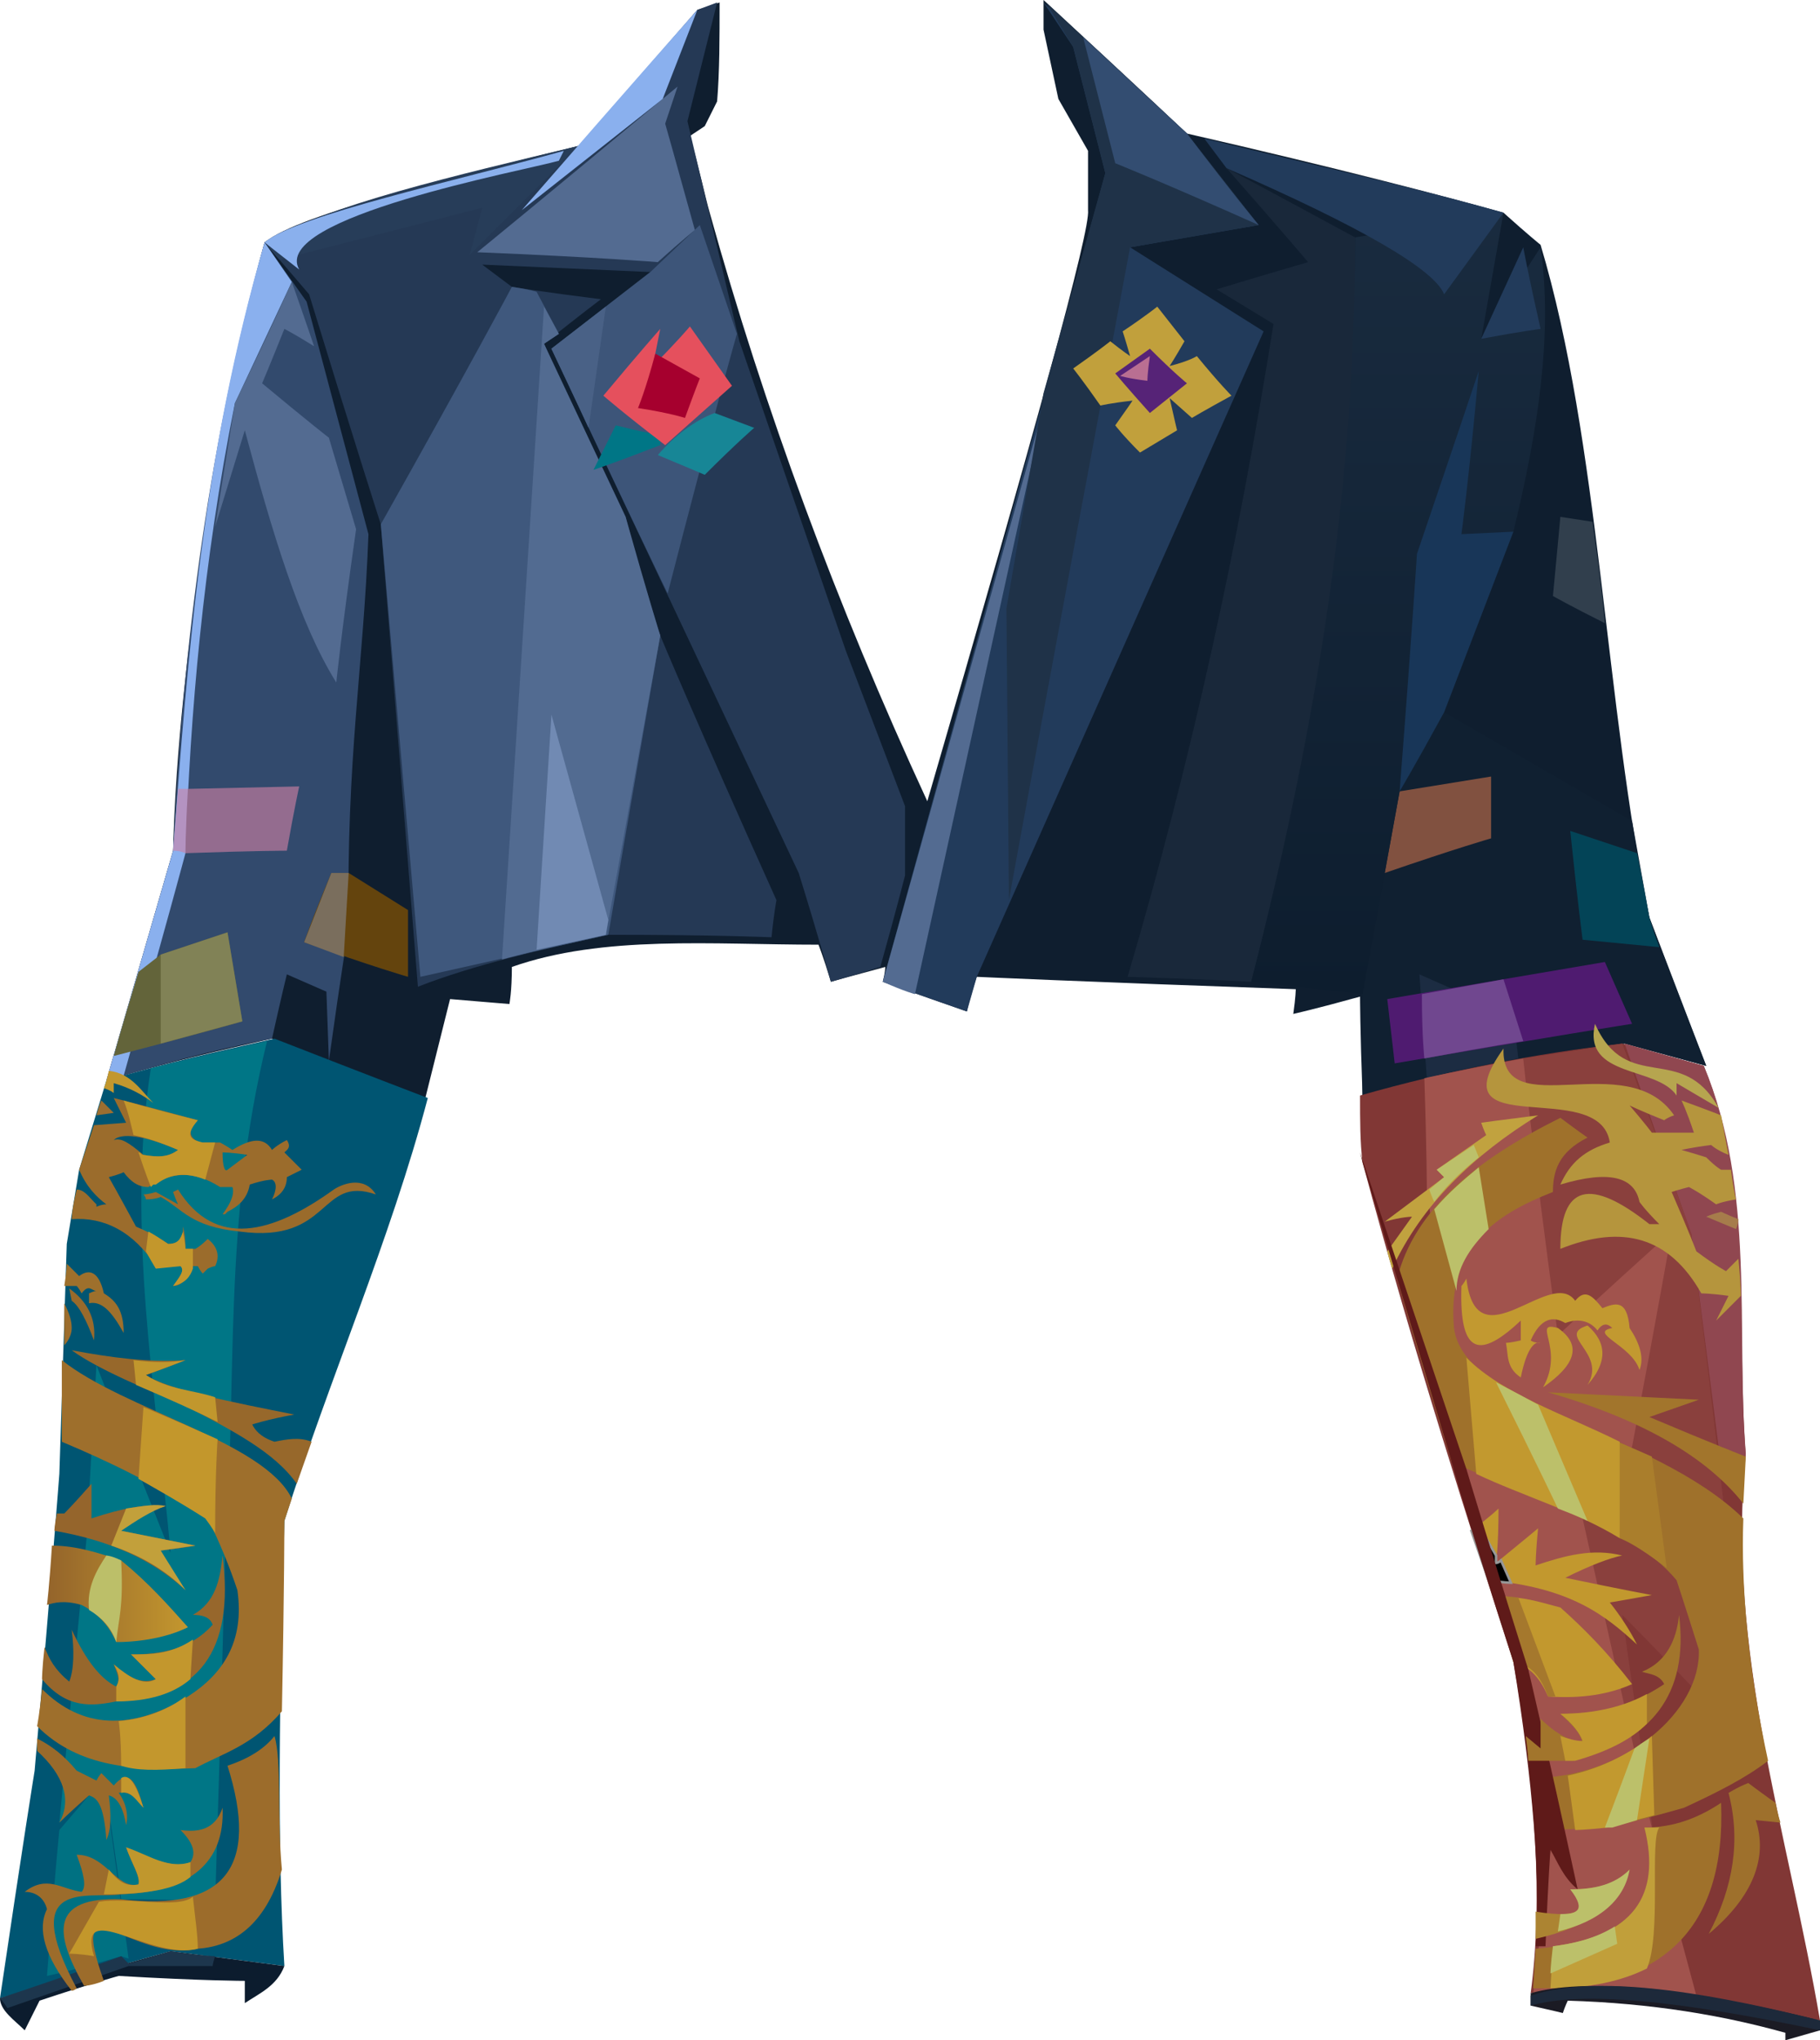 <?xml version="1.0" encoding="UTF-8" standalone="no"?>
<svg
   width="736"
   height="825"
   viewBox="0 0 736 825"
   version="1.1"
   id="svg128"
   sodipodi:docname="cb-layer-1085.svg"
   xmlns:inkscape="http://www.inkscape.org/namespaces/inkscape"
   xmlns:sodipodi="http://sodipodi.sourceforge.net/DTD/sodipodi-0.dtd"
   xmlns="http://www.w3.org/2000/svg"
   xmlns:svg="http://www.w3.org/2000/svg">
  <sodipodi:namedview
     id="namedview130"
     pagecolor="#ffffff"
     bordercolor="#666666"
     borderopacity="1.0"
     inkscape:pageshadow="2"
     inkscape:pageopacity="0.0"
     inkscape:pagecheckerboard="0" />
  <defs
     id="defs12">
    <linearGradient
       x1="852.006"
       y1="52.73"
       x2="852.006"
       y2="246.482"
       id="id-93657"
       gradientTransform="scale(0.613,1.631)"
       gradientUnits="userSpaceOnUse">
      <stop
         stop-color="#192B3F"
         offset="0%"
         id="stop2" />
      <stop
         stop-color="#0D1D2E"
         offset="100%"
         id="stop4" />
    </linearGradient>
    <linearGradient
       x1="62.865"
       y1="271.407"
       x2="15.716"
       y2="271.407"
       id="id-93658"
       gradientTransform="scale(1.209,0.827)"
       gradientUnits="userSpaceOnUse">
      <stop
         stop-color="#C3972E"
         offset="0%"
         id="stop7" />
      <stop
         stop-color="#94642B"
         offset="100%"
         id="stop9" />
    </linearGradient>
  </defs>
  <g
     id="id-93659">
    <g
       transform="translate(43)"
       id="id-93660">
      <path
         d="M 129,444 67,420 C 45,425 23,430 0,437 L 27,344 C 28,304 33,260 40,213 47,173 54,134 64,98 79,86 138,73 191,59 206,42 222,24 239,4 c 6,-2 9,-3 9,-3 0,14 0,28 -1,40 l -5,10 -6,4 c 4,14 6,24 8,31 22,79 51,158 88,238 44,-151 66,-231 65,-239 0,-16 0,-24 0,-24 L 385,40 379,12 c 0,-8 0,-12 0,-12 39,36 58,54 58,54 61,14 103,25 128,32 10,9 15,13 15,13 24,80 26,186 44,272 15,40 23,60 23,60 -22,-6 -33,-9 -33,-9 -38,4 -73,11 -106,21 -1,-27 -1,-40 -1,-40 -18,5 -27,7 -27,7 1,-7 1,-10 1,-10 -86,-3 -129,-5 -129,-5 -3,9 -4,14 -4,14 -23,-8 -34,-12 -34,-12 1,-4 1,-6 1,-6 -15,4 -22,6 -22,6 -3,-10 -5,-15 -5,-15 -43,0 -87,-4 -124,9 0,10 -1,15 -1,15 l -24,-2 z"
         fill="#0f1e2f"
         id="id-93661" />
      <path
         d="m 90,429 c 5,-36 8,-54 8,-54 -1,-69 6,-105 8,-159 L 81,122 64,98 C 42,176 31,259 27,344 L 0,437 c 20,-6 41,-12 67,-17 4,-18 6,-26 6,-26 l 16,7 z"
         fill="#324a6d"
         id="id-93662" />
      <path
         d="m 80,381 c 28,10 42,14 42,14 0,-18 0,-27 0,-27 -16,-10 -24,-15 -24,-15 h -7 c -8,19 -11,28 -11,28 z"
         fill="#64440d"
         id="id-93663" />
      <path
         d="m 0,437 c 5,-1 7,-2 7,-2 17,-60 25,-90 25,-90 2,-57 7,-117 20,-182 L 75,114 64,98 C 39,184 33,264 27,344 9,406 0,437 0,437 Z"
         fill="#8ab0ee"
         id="id-93664" />
      <path
         d="m 3,427 c 35,-9 52,-14 52,-14 -4,-24 -6,-36 -6,-36 -18,6 -27,9 -27,9 l -9,7 C 6,416 3,427 3,427 Z"
         fill="#63643a"
         id="id-93665" />
      <polygon
         points="49,377 55,413 22,422 22,386 "
         fill="#818256"
         id="id-93666" />
      <path
         d="m 27,344 c 3,0 5,1 5,1 1,-17 1,-26 1,-26 h -4 z"
         fill="#b493c1"
         id="id-93667" />
      <path
         d="m 32,345 c 28,-1 41,-1 41,-1 3,-17 5,-26 5,-26 l -45,1 c -1,17 -1,26 -1,26 z"
         fill="#946c8f"
         id="id-93668" />
      <path
         d="M 93,276 C 78,252 67,215 56,174 l -12,39 8,-50 c 16,-33 23,-49 23,-49 6,17 9,26 9,26 -8,-5 -12,-7 -12,-7 -6,15 -9,22 -9,22 18,15 27,22 27,22 l 11,37 c -6,42 -8,62 -8,62 z"
         fill="#536b91"
         id="id-93669" />
      <path
         d="m 64,98 c 12,14 18,21 18,21 19,62 29,93 29,93 10,125 15,187 15,187 23,-9 50,-15 77,-21 44,0 66,1 66,1 1,-10 2,-15 2,-15 -32,-71 -47,-107 -47,-107 -10,-32 -14,-48 -14,-48 -22,-46 -33,-70 -33,-70 15,-12 23,-18 23,-18 -24,-3 -36,-5 -36,-5 -8,-6 -12,-9 -12,-9 45,2 68,3 68,3 -27,21 -40,31 -40,31 l 100,212 c 9,29 13,44 13,44 14,-4 20,-6 20,-6 7,-25 10,-37 10,-37 0,-19 0,-28 0,-28 -16,-42 -24,-63 -24,-63 L 256,138 235,49 247,1 239,4 191,59 C 121,76 78,89 64,98 Z"
         fill="#253955"
         id="id-93670" />
      <path
         d="m 70,105 c 55,-14 82,-21 82,-21 l -5,19 44,-44 C 141,71 89,83 64,98 c 4,5 6,7 6,7 z"
         fill="#273d59"
         id="id-93671" />
      <path
         d="M 78,109 C 69,102 64,98 64,98 77,87 142,73 185,61 l -2,4 C 169,69 66,88 78,109 Z"
         fill="#8ab0ed"
         id="id-93672" />
      <path
         d="m 111,212 c 36,-64 53,-96 53,-96 7,1 10,2 10,2 l 9,17 -6,4 47,118 c -14,80 -21,121 -21,121 l -76,17 z"
         fill="#3f587d"
         id="id-93673" />
      <path
         d="m 160,388 17,-264 6,11 -6,4 33,70 c 9,32 14,48 14,48 l -22,121 c -28,6 -42,10 -42,10 z"
         fill="#526b91"
         id="id-93674" />
      <path
         d="m 174,384 c 4,-63 6,-95 6,-95 l 23,83 -1,6 c -18,4 -28,6 -28,6 z"
         fill="#718ab3"
         id="id-93675" />
      <path
         d="m 227,240 c 18,-70 28,-105 28,-105 l -15,-44 -20,19 -40,31 c 31,66 47,99 47,99 z"
         fill="#3d5579"
         id="id-93676" />
      <path
         d="m 195,173 7,-49 -22,17 c 10,21 15,32 15,32 z"
         fill="#496186"
         id="id-93677" />
      <path
         d="m 197,190 c 6,-12 9,-18 9,-18 12,3 18,4 18,4 v 4 c -18,7 -27,10 -27,10 z"
         fill="#007686"
         id="id-93678" />
      <path
         d="m 223,184 c 12,5 19,8 19,8 13,-13 20,-19 20,-19 l -16,-6 c -8,3 -16,9 -23,17 z"
         fill="#178696"
         id="id-93679" />
      <path
         d="m 226,180 c -17,-13 -25,-20 -25,-20 15,-18 23,-27 23,-27 -2,10 -3,15 -3,15 10,-10 15,-16 15,-16 l 17,24 c -18,16 -27,24 -27,24 z"
         fill="#e5505d"
         id="id-93680" />
      <path
         d="m 215,165 c 13,2 19,4 19,4 4,-11 6,-16 6,-16 l -18,-10 c -4,15 -7,22 -7,22 z"
         fill="#a6002e"
         id="id-93681" />
      <path
         d="m 150,102 c 49,2 73,4 73,4 10,-9 15,-13 15,-13 -8,-29 -12,-43 -12,-43 l 5,-15 c -54,45 -81,67 -81,67 z"
         fill="#536b91"
         id="id-93682" />
      <path
         d="M 168,85 C 215,31 239,4 239,4 l -14,36 z"
         fill="#8ab0ee"
         id="id-93683" />
      <path
         d="M 314,397 C 374,179 404,70 404,70 L 391,19 379,1 c 39,36 58,53 58,53 19,25 29,37 29,37 -35,6 -52,9 -52,9 l 54,34 -116,261 -4,14 c -23,-8 -34,-12 -34,-12 z"
         fill="#223b5b"
         id="id-93684" />
      <path
         d="m 314,397 c 9,4 13,5 13,5 l 53,-241 c -44,157 -66,236 -66,236 z"
         fill="#536b91"
         id="id-93685" />
      <path
         d="m 365,364 -1,-118 15,-87 25,-89 -13,-51 -11,-18 57,53 29,37 -52,9 c -33,176 -49,264 -49,264 z"
         fill="#1f3248"
         id="id-93686" />
      <path
         d="M 466,91 C 428,74 408,66 408,66 l -13,-51 42,39 c 19,25 29,37 29,37 z"
         fill="#334d71"
         id="id-93687" />
      <path
         d="m 433,174 c -10,6 -15,9 -15,9 -7,-7 -10,-11 -10,-11 5,-7 7,-10 7,-10 -9,1 -13,2 -13,2 -7,-10 -11,-15 -11,-15 10,-7 15,-11 15,-11 5,4 8,6 8,6 -2,-7 -3,-10 -3,-10 9,-6 14,-10 14,-10 l 11,14 c -4,7 -6,10 -6,10 8,-2 11,-4 11,-4 9,11 14,16 14,16 -11,6 -16,9 -16,9 l -9,-8 c 2,9 3,13 3,13 z"
         fill="#c1a03c"
         id="id-93688" />
      <path
         d="m 437,155 c -10,8 -15,12 -15,12 -9,-10 -14,-16 -14,-16 l 14,-10 c 10,10 15,14 15,14 z"
         fill="#562377"
         id="id-93689" />
      <path
         d="m 421,154 c -8,-1 -11,-2 -11,-2 l 12,-8 c -1,7 -1,10 -1,10 z"
         fill="#b96f92"
         id="id-93690" />
      <path
         d="m 413,395 c 33,1 50,2 50,2 29,-110 43,-210 42,-301 -35,-19 -52,-28 -52,-28 22,25 33,38 33,38 -24,7 -37,11 -37,11 l 23,14 c -14,88 -33,176 -59,264 z"
         fill="#19283a"
         id="id-93691" />
      <path
         d="m 508,402 c 10,-54 15,-82 15,-82 12,-21 18,-32 18,-32 l 76,44 7,39 23,60 -33,-9 c -34,4 -69,11 -106,21 0,-27 0,-41 0,-41 z"
         fill="#102031"
         id="id-93692" />
      <path
         d="m 534,436 c -2,-28 -3,-42 -3,-42 25,11 38,17 38,17 l 2,17 c -21,4 -34,7 -37,8 z"
         fill="#1c2c42"
         id="id-93693" />
      <path
         d="m 518,404 c 2,17 3,26 3,26 64,-11 96,-16 96,-16 l -11,-25 c -59,10 -88,15 -88,15 z"
         fill="#4f1b70"
         id="id-93694" />
      <path
         d="m 532,402 c 0,17 1,26 1,26 27,-5 40,-7 40,-7 l -8,-25 c -22,4 -33,6 -33,6 z"
         fill="#70478f"
         id="id-93695" />
      <path
         d="m 517,353 c 29,-10 43,-14 43,-14 v -25 l -37,6 c -4,22 -6,33 -6,33 z"
         fill="#815140"
         id="id-93696" />
      <path
         d="m 597,380 31,3 c -3,-8 -4,-12 -4,-12 -3,-17 -5,-26 -5,-26 l -27,-9 c 3,29 5,44 5,44 z"
         fill="#034457"
         id="id-93697" />
      <path
         d="m 606,252 c -14,-7 -21,-11 -21,-11 2,-21 3,-32 3,-32 l 13,2 c 4,28 5,41 5,41 z"
         fill="#313f4d"
         id="id-93698" />
      <path
         d="m 580,100 c 5,35 -1,74 -11,115 l -28,73 -18,32 -15,82 -45,-5 c 24,-94 42,-192 42,-301 l 60,-10 -9,51 z"
         fill="url(#id-93657)"
         id="id-93699"
         style="fill:url(#id-93657)" />
      <path
         d="m 523,320 c 5,-64 7,-96 7,-96 17,-50 25,-74 25,-74 -4,44 -7,66 -7,66 l 21,-1 -28,73 c -12,22 -18,32 -18,32 z"
         fill="#183658"
         id="id-93700" />
      <path
         d="m 580,133 c -5,-22 -7,-33 -7,-33 l -17,37 c 16,-3 24,-4 24,-4 z"
         fill="#223b5b"
         id="id-93701" />
      <path
         d="M 541,119 C 537,109 508,92 453,68 l -9,-12 c 41,10 82,19 121,30 z"
         fill="#223b5b"
         id="id-93702" />
      <path
         d="m 98,353 -2,34 -16,-6 11,-28 c 4,0 7,0 7,0 z"
         fill="#7a6e5d"
         id="id-93703" />
    </g>
    <g
       transform="translate(0,420)"
       id="id-93704">
      <path
         d="M 115,375 C 84,371 69,369 69,369 23,382 0,388 0,388 9,327 14,296 14,296 21,216 24,176 24,176 26,114 27,83 27,83 L 32,53 43,17 C 66,10 89,5 111,0 c 41,16 62,24 62,24 -15,57 -40,114 -58,171 -2,71 -3,131 0,180 z"
         fill="#005572"
         id="id-93705" />
      <path
         d="m 24,317 c 12,-12 18,-18 18,-18 5,32 7,49 7,49 26,0 38,1 38,1 3,-94 4,-141 4,-141 C 96,139 90,74 108,1 77,8 61,12 61,12 51,76 63,142 69,208 49,158 39,132 39,132 l -4,70 z"
         fill="#007686"
         id="id-93706" />
      <path
         d="m 0,388 c 0,5 6,9 10,13 4,-8 6,-12 6,-12 21,-7 32,-10 32,-10 34,2 51,2 51,2 v 9 c 6,-4 13,-7 16,-15 L 69,369 C 23,382 0,388 0,388 Z"
         fill="#0c1c2e"
         id="id-93707" />
      <path
         d="m 0,388 c 33,-11 49,-17 49,-17 l 3,3 c 11,-3 17,-5 17,-5 12,2 18,2 18,2 -1,3 -1,4 -1,4 -23,0 -34,0 -34,0 L 3,392 c -2,-3 -3,-4 -3,-4 z"
         fill="#1d364d"
         id="id-93708" />
      <path
         d="m 19,379 c 3,-39 5,-59 5,-59 12,-14 18,-21 18,-21 l 10,73 -3,-1 c -20,6 -30,8 -30,8 z"
         fill="#007182"
         id="id-93709" />
      <path
         d="m 42,381 c -5,2 -8,2 -8,2 -12,-21 -14,-36 15,-35 42,5 56,-13 43,-54 9,-3 15,-7 19,-12 3,10 1,33 3,54 -7,23 -20,31 -34,32 -26,6 -53,-29 -38,13 z"
         fill="#9c6c2b"
         id="id-93710" />
      <path
         d="m 38,371 c -6,-1 -10,-1 -10,-1 8,-14 12,-21 12,-21 12,-2 32,3 38,-2 1,9 2,16 2,21 -19,5 -49,-21 -42,3 z"
         fill="#c3972b"
         id="id-93711" />
      <path
         d="m 31,384 c -1,1 -2,1 -2,1 -11,-14 -14,-25 -10,-33 -1,-4 -4,-7 -9,-7 9,-7 15,-1 23,0 2,-2 1,-7 -2,-15 12,0 16,14 25,12 1,-3 -3,-9 -5,-15 9,4 19,9 26,6 2,-3 2,-7 -4,-13 7,1 14,0 17,-9 1,22 -13,34 -41,35 -13,2 -42,-7 -18,38 z"
         fill="#9c6c2b"
         id="id-93712" />
      <path
         d="m 24,317 c 5,-9 2,-19 -9,-29 0,-4 0,-5 0,-5 6,3 11,7 16,13 6,3 8,4 8,4 1,-2 2,-3 2,-3 3,3 5,5 5,5 6,-7 9,-2 12,9 -3,-4 -6,-7 -10,-6 3,4 4,9 3,13 -1,-6 -3,-11 -7,-12 1,8 1,14 -1,18 -1,-15 -4,-17 -7,-18 -8,7 -12,11 -12,11 z"
         fill="#996a2b"
         id="id-93713" />
      <path
         d="m 15,278 c 17,17 40,18 64,17 11,-6 23,-9 35,-23 1,-51 1,-77 1,-77 2,-6 3,-9 3,-9 -11,-23 -68,-36 -93,-56 0,22 0,33 0,33 19,8 38,17 59,31 5,10 9,20 12,29 3,21 -6,34 -20,43 -23,14 -43,13 -59,-3 -1,10 -2,15 -2,15 z"
         fill="#9e6f2c"
         id="id-93714" />
      <path
         d="m 49,294 c 0,-12 -1,-18 -1,-18 10,-1 19,-4 27,-10 v 29 c -12,1 -20,1 -26,-1 z"
         fill="#c3972d"
         id="id-93715" />
      <path
         d="m 17,259 c 10,12 20,11 30,9 33,-1 48,-20 43,-59 -1,10 -3,19 -12,24 4,0 7,1 8,4 -9,10 -21,12 -33,12 7,7 10,10 10,10 -5,2 -11,0 -17,-6 1,3 3,6 1,9 -6,-3 -12,-10 -18,-23 1,8 1,16 -1,21 -6,-5 -8,-9 -10,-14 -1,9 -1,13 -1,13 z"
         fill="#97672c"
         id="id-93716" />
      <path
         d="m 47,268 v -6 c 1,-2 2,-4 -1,-9 6,5 12,9 17,6 -6,-6 -10,-10 -10,-10 8,0 16,0 25,-6 l -1,16 c -7,6 -17,9 -30,9 z"
         fill="#c3972d"
         id="id-93717" />
      <path
         d="m 47,244 c 10,0 21,-2 29,-6 -8,-9 -16,-18 -27,-27 -9,-3 -18,-6 -28,-6 -1,16 -2,24 -2,24 3,-1 7,-2 14,0 6,3 11,8 14,15 z"
         fill="url(#id-93658)"
         id="id-93718"
         style="fill:url(#id-93658)" />
      <path
         d="m 47,244 c 1,-10 3,-14 2,-33 -4,-2 -6,-2 -6,-2 -4,6 -8,13 -7,22 5,3 9,7 11,13 z"
         fill="#bcbf69"
         id="id-93719" />
      <path
         d="m 22,199 c 23,4 40,12 53,24 -7,-10 -10,-16 -10,-16 9,-1 14,-2 14,-2 -20,-4 -30,-6 -30,-6 5,-4 8,-7 18,-10 -8,-1 -18,1 -30,5 0,-9 0,-14 0,-14 -7,8 -11,12 -11,12 h -3 c -1,5 -1,7 -1,7 z"
         fill="#95652c"
         id="id-93720" />
      <path
         d="m 45,205 6,-15 c 7,-1 12,-2 16,-1 -6,2 -12,6 -18,10 l 30,6 -14,2 10,16 C 67,215 57,209 45,205 Z"
         fill="#c2a03b"
         id="id-93721" />
      <path
         d="m 87,200 c 0,-25 1,-38 1,-38 -20,-9 -30,-13 -30,-13 l -2,29 c 7,4 16,9 27,16 3,4 4,6 4,6 z"
         fill="#c3972c"
         id="id-93722" />
      <path
         d="m 49,299 v 6 c 4,-1 6,3 9,6 -3,-10 -6,-14 -9,-12 z"
         fill="#c3972d"
         id="id-93723" />
      <path
         d="m 42,346 2,-10 c 4,5 7,7 12,6 1,-3 -3,-9 -5,-15 9,3 17,9 26,6 v 6 c -6,5 -18,7 -35,7 z"
         fill="#c0972d"
         id="id-93724" />
      <path
         d="m 76,149 c -16,-7 -36,-15 -47,-23 16,3 31,5 46,4 -10,4 -16,6 -16,6 9,6 35,11 60,16 -11,2 -17,4 -17,4 1,2 3,5 9,7 5,-1 10,-2 15,0 l -6,17 C 111,167 93,158 76,149 Z"
         fill="#97682b"
         id="id-93725" />
      <path
         d="m 88,155 -1,-10 c -9,-3 -19,-3 -28,-9 11,-4 16,-6 16,-6 -6,1 -13,1 -21,0 l 1,10 c 14,6 25,11 33,15 z"
         fill="#c1972d"
         id="id-93726" />
      <path
         d="m 26,124 c 0,-12 0,-17 0,-17 2,4 3,7 3,10 0,4 -3,7 -3,7 z"
         fill="#9c6d2c"
         id="id-93727" />
      <path
         d="m 38,122 c -3,-8 -6,-14 -9,-16 l -1,-5 c 7,5 11,12 10,21 z"
         fill="#996a2b"
         id="id-93728" />
      <path
         d="m 36,107 c 0,-3 0,-4 0,-4 2,-1 3,-1 3,-1 -2,0 -3,-3 -6,1 -1,-2 -2,-3 -2,-3 -3,0 -5,0 -5,0 1,-6 1,-9 1,-9 3,3 5,5 5,5 4,-3 8,-2 10,7 5,3 8,7 8,16 -5,-9 -9,-13 -14,-12 z"
         fill="#9e702c"
         id="id-93729" />
      <path
         d="m 46,24 c 0,0 12,3 34,9 -4,4 -4,7 1,9 v 0 0 c 0,0 3,0 8,0 0,0 2,1 5,3 8,-5 13,-5 16,0 0,0 2,-2 6,-4 2,3 0,4 -1,5 0,0 2,2 7,7 0,0 -2,1 -6,3 0,4 -2,7 -6,9 2,-4 2,-7 0,-8 0,0 -3,0 -9,2 -1,6 -5,9 -9,11 l -1,1 c 0,0 0,0 0,0 v 0 0 h -1 c 3,-4 5,-8 4,-11 0,0 -2,0 -5,0 -11,-7 -20,-6 -29,0 -4,0 -7,-2 -10,-6 0,0 -2,1 -6,2 0,0 4,7 11,20 7,3 10,5 13,7 5,0 6,-3 6,-6 v 0 c 0,0 0,0 0,0 v -1 c 0,0 0,0 0,0 0,0 1,3 1,9 0,0 1,0 4,0 0,0 2,-1 5,-4 4,3 5,7 3,11 0,0 -1,0 -3,1 0,0 0,0 0,0 v 0 c 0,0 -1,1 -2,2 0,0 0,0 0,0 v 0 c 0,0 -1,-1 -2,-3 0,0 -1,0 -2,0 -3,6 -5,8 -8,8 3,-4 5,-7 3,-8 v 0 0 C 72,92 69,92 63,92 54,78 42,72 29,73 c 0,0 0,-4 2,-12 3,0 5,3 7,5 l 1,1 c 0,0 0,0 0,1 0,0 2,-1 4,-1 -4,-3 -8,-7 -11,-14 0,0 2,-6 6,-18 v 0 l 13,-1 c 0,0 -2,-4 -5,-10 z M 72,45 C 58,39 49,38 46,41 c 3,-1 6,1 12,6 6,1 10,1 14,-2 z m 18,1 c 0,6 1,8 2,7 l 8,-6 C 94,46 90,46 90,46 Z"
         fill="#9b6c2c"
         id="id-93730" />
      <path
         d="m 50,25 c 0,0 10,3 30,8 -6,7 -2,8 2,9 h 1 v 0 0 c 0,0 0,0 0,0 h 1 c 0,0 1,0 1,0 v 0 c 1,0 2,0 2,0 v 0 L 83,57 C 73,53 67,56 63,59 h -1 c 0,0 0,0 0,0 l -1,1 c 0,0 0,0 0,0 0,0 -2,-5 -5,-14 1,0 1,1 2,1 6,1 10,1 14,-2 C 65,42 59,40 54,39 53,35 52,30 50,25 Z"
         fill="#c3972b"
         id="path84" />
      <path
         d="m 58,63 c 1,1 1,2 1,2 4,0 6,-1 6,-1 9,5 12,12 32,14 37,5 32,-23 55,-15 -5,-8 -14,-4 -17,-2 -25,18 -48,24 -63,0 -2,1 -2,1 -2,1 1,3 2,5 2,5 l -9,-5 c -3,1 -5,1 -5,1 z"
         fill="#9a6b2b"
         id="id-93732" />
      <path
         d="m 41,25 c 3,3 5,5 5,5 l -7,1 c 1,-4 2,-6 2,-6 z"
         fill="#9b6e31"
         id="id-93733" />
      <path
         d="M 62,26 C 57,21 53,14 44,13 c -1,5 -2,7 -2,7 3,1 4,2 4,2 v -4 c 7,2 12,5 16,8 z"
         fill="#c2972e"
         id="id-93734" />
      <path
         d="m 59,86 1,-8 c 2,1 5,3 8,5 4,0 5,-2 6,-5 1,5 1,7 1,7 h 3 v 8 c -1,3 -3,6 -8,7 2,-3 5,-6 3,-8 l -10,1 c -3,-5 -4,-7 -4,-7 z"
         fill="#c3972c"
         id="id-93735" />
    </g>
    <g
       transform="translate(550,414)"
       id="id-93736">
      <path
         d="m 69,392 c 45,-8 80,4 117,11 C 173,327 148,253 156,174 152,123 159,66 139,17 L 106,8 C 71,12 35,19 0,29 c 0,10 0,19 1,27 21,78 44,149 61,202 9,50 12,97 7,134 z"
         fill="#813735"
         id="id-93737" />
      <path
         d="m 107,8 32,9 c 21,50 13,107 17,158 l -11,-4 -11,-86 z"
         fill="#904750"
         id="id-93738" />
      <path
         d="m 66,14 c 27,-4 40,-6 40,-6 19,51 28,77 28,77 9,73 13,109 13,109 -5,53 -8,79 -8,79 -22,-23 -33,-34 -33,-34 L 119,330 90,201 79,126 Z"
         fill="#8a403d"
         id="id-93739" />
      <path
         d="M 136,393 C 123,345 117,321 117,321 99,240 90,200 90,200 103,181 110,171 110,171 121,113 126,84 126,84 95,112 80,126 80,126 70,52 66,14 66,14 c -27,5 -40,8 -40,8 1,30 1,45 1,45 l 16,114 25,80 c 6,49 9,73 9,73 l -7,58 c 18,-4 41,-4 66,1 z"
         fill="#a1534d"
         id="id-93740" />
      <path
         d="M 13,99 C 25,73 46,53 72,37 c -16,2 -23,3 -23,3 1,3 2,5 2,5 -13,9 -20,14 -20,14 2,2 3,3 3,3 C 18,74 10,80 10,80 17,78 21,78 21,78 L 11,92 c 1,4 2,7 2,7 z"
         fill="#c1a23f"
         id="id-93741" />
      <path
         d="m 46,49 2,5 c -5,4 -12,10 -18,18 0,0 -1,-2 -2,-5 l 6,-5 -3,-3 z"
         fill="#bcc06a"
         id="id-93742" />
      <path
         d="m 15,103 c 7,-28 32,-48 66,-65 8,6 11,8 11,8 -12,6 -14,14 -14,22 -23,9 -43,22 -40,55 4,32 80,41 117,77 -1,28 2,61 10,98 -9,7 -21,13 -34,19 -21,6 -31,8 -31,8 -19,1 -29,1 -29,1 -1,-14 -2,-21 -2,-21 38,0 69,-27 68,-52 -6,-19 -9,-28 -9,-28 C 109,202 68,192 37,177 22,128 15,103 15,103 Z"
         fill="#9f712b"
         id="id-93743" />
      <path
         d="m 45,205 c 8,-6 11,-9 11,-9 0,15 -1,22 -1,22 11,-9 17,-14 17,-14 -1,10 -1,15 -1,15 12,-4 23,-7 35,-4 -5,1 -13,4 -23,9 24,5 35,7 35,7 -11,2 -17,3 -17,3 4,5 8,11 11,17 C 99,239 85,228 52,225 47,212 45,205 45,205 Z"
         fill="#c2982e"
         id="id-93744" />
      <path
         d="m 54,232 c 11,-1 19,2 27,4 9,8 19,18 29,31 -9,4 -20,6 -34,5 -3,-7 -7,-12 -14,-14 -5,-18 -8,-26 -8,-26 z"
         fill="#c2982e"
         id="id-93745" />
      <path
         d="m 61,226 -4,-9 c -1,1 -2,1 -2,1 0,-2 0,-3 0,-3 l -7,-12 -3,2 7,20 c 6,1 9,1 9,1 z"
         stroke="#979797"
         id="id-93746" />
      <path
         d="m 64,232 -10,-1 8,27 c 5,1 10,3 14,14 h 3 z"
         fill="#a5782d"
         id="id-93747" />
      <path
         d="m 71,373 c 3,0 4,0 4,0 1,-26 2,-39 2,-39 3,5 5,11 11,16 C 75,290 68,261 68,261 51,207 43,180 43,180 L 0,52 1,56 37,177 c 7,25 16,53 25,81 8,49 11,88 9,115 z"
         fill="#5f1a19"
         id="id-93748" />
      <path
         d="m 68,298 c 12,0 18,0 18,0 32,-8 47,-27 43,-59 -1,10 -5,19 -15,23 3,1 7,1 9,5 -15,10 -28,12 -42,12 4,4 8,7 9,12 -5,-1 -11,-4 -17,-10 0,8 0,12 0,12 l -6,-5 c 1,7 1,10 1,10 z"
         fill="#a2752c"
         id="id-93749" />
      <path
         d="m 83,298 -2,-10 c 3,1 6,2 9,2 -1,-3 -4,-7 -9,-11 14,0 26,-3 35,-8 v 12 c -6,6 -15,11 -29,15 -2,0 -4,0 -4,0 z"
         fill="#c2982f"
         id="id-93750" />
      <path
         d="m 87,326 c -2,-15 -3,-22 -3,-22 14,-3 25,-9 34,-16 l 1,32 -19,5 c -9,1 -13,1 -13,1 z"
         fill="#c2992f"
         id="id-93751" />
      <path
         d="m 99,325 c 8,-21 12,-32 12,-32 4,-3 6,-4 6,-4 l -5,33 -10,3 c -2,0 -3,0 -3,0 z"
         fill="#bcc06a"
         id="id-93752" />
      <path
         d="m 115,325 c 12,0 22,-4 31,-10 2,51 -24,76 -76,75 l 1,-16 c 37,-3 52,-19 44,-49 z"
         fill="#9f712b"
         id="id-93753" />
      <path
         d="m 77,390 1,-17 c 32,-4 44,-20 37,-48 4,0 6,0 6,0 -4,5 1,43 -5,57 -10,5 -23,8 -39,8 z"
         fill="#c19f3a"
         id="id-93754" />
      <path
         d="m 71,370 c 22,-5 34,-14 38,-28 -4,5 -12,8 -24,8 7,8 5,12 -14,9 0,7 0,11 0,11 z"
         fill="#ac8432"
         id="id-93755" />
      <path
         d="m 80,367 1,-7 c 6,0 11,-1 4,-10 10,0 18,-2 24,-8 -2,12 -12,21 -29,25 z"
         fill="#bcc06a"
         id="id-93756" />
      <path
         d="m 77,384 c 18,-8 27,-12 27,-12 l -1,-7 c -8,5 -17,7 -25,8 -1,8 -1,11 -1,11 z"
         fill="#bcc06a"
         id="id-93757" />
      <path
         d="m 141,368 c 10,-19 13,-38 8,-57 5,-3 8,-4 8,-4 8,6 11,8 11,8 1,5 2,8 2,8 l -10,-1 c 5,15 -1,31 -19,46 z"
         fill="#9e702c"
         id="id-93758" />
      <path
         d="m 124,220 c -4,-30 -6,-45 -6,-45 -9,-4 -14,-6 -14,-6 l 1,39 c 5,2 11,6 19,12 z"
         fill="#aa7e2c"
         id="id-93759" />
      <path
         d="M 105,208 C 87,197 66,191 47,182 l -4,-47 c 15,15 40,23 62,34 0,26 0,39 0,39 z"
         fill="#c2992f"
         id="id-93760" />
      <path
         d="m 55,145 c 17,34 25,51 25,51 8,3 12,5 12,5 L 72,154 c -11,-6 -17,-9 -17,-9 z"
         fill="#bcc06a"
         id="id-93761" />
      <path
         d="m 43,103 c -1,2 -2,3 -2,3 -1,29 8,29 24,14 0,5 0,8 0,8 -4,1 -6,1 -6,1 1,5 0,10 6,14 2,-10 5,-15 8,-14 -3,0 -4,-1 -4,-1 4,-9 9,-10 14,-7 5,-2 10,-1 13,3 2,-3 4,-3 6,-1 -10,2 8,7 11,17 2,-5 0,-11 -4,-17 -1,-12 -6,-10 -11,-8 -4,-5 -7,-8 -11,-3 -10,-14 -40,26 -44,-9 z"
         fill="#c29930"
         id="id-93762" />
      <path
         d="m 74,147 c 9,-16 -5,-27 6,-24 10,7 7,15 -6,24 z"
         fill="#c2992f"
         id="id-93763" />
      <path
         d="m 92,146 c 8,-13 -13,-20 0,-24 8,7 8,15 0,24 z"
         fill="#c2992f"
         id="id-93764" />
      <path
         d="m 76,149 c 41,2 61,3 61,3 l -20,7 c 26,11 39,16 39,16 l -1,19 C 140,175 114,160 76,149 Z"
         fill="#a2752c"
         id="id-93765" />
      <path
         d="m 154,110 c -7,7 -10,10 -10,10 3,-6 5,-10 5,-10 -7,-1 -11,-1 -11,-1 C 125,86 106,81 81,91 81,65 93,62 117,81 c 3,0 4,0 4,0 -6,-6 -8,-9 -8,-9 C 111,62 101,59 81,65 85,56 91,51 101,48 97,21 30,49 58,10 c -1,31 50,-1 69,27 -3,1 -4,2 -4,2 -10,-4 -14,-6 -14,-6 6,7 9,11 9,11 11,0 17,0 17,0 -3,-9 -5,-13 -5,-13 11,4 16,6 16,6 2,11 3,16 3,16 -5,-2 -7,-4 -7,-4 -8,1 -12,2 -12,2 7,2 10,3 10,3 4,4 6,5 6,5 3,0 4,0 4,0 1,8 2,12 2,12 -6,1 -8,2 -8,2 -7,-5 -11,-7 -11,-7 -4,1 -7,2 -7,2 7,16 10,24 10,24 8,6 12,8 12,8 l 5,-5 c 1,10 1,15 1,15 z"
         fill="#b5953d"
         id="id-93766" />
      <path
         d="M 128,29 C 120,17 90,22 95,0 c 13,29 35,7 50,34 L 128,24 c 0,4 0,5 0,5 z"
         fill="#b6a54f"
         id="id-93767" />
      <path
         d="m 153,79 c -5,-2 -7,-3 -7,-3 -4,1 -6,2 -6,2 l 12,5 c 1,-2 1,-4 1,-4 z"
         fill="#a67c4b"
         id="id-93768" />
      <path
         d="M 39,108 C 33,86 30,75 30,75 36,68 42,63 48,58 l 4,25 c -8,8 -13,16 -13,25 z"
         fill="#bcc06a"
         id="id-93769" />
      <path
         d="m 69,392 c 0,4 0,5 0,5 9,2 13,3 13,3 1,-3 2,-5 2,-5 34,1 63,6 88,13 0,2 0,3 0,3 l 14,-4 v -4 C 129,389 90,386 69,392 Z"
         fill="#1b1b24"
         id="id-93770" />
      <path
         d="m 69,397 c 21,-6 60,-2 117,10 0,-3 0,-4 0,-4 -36,-9 -88,-20 -117,-10 z"
         fill="#1d293a"
         id="id-93771" />
    </g>
  </g>
</svg>
